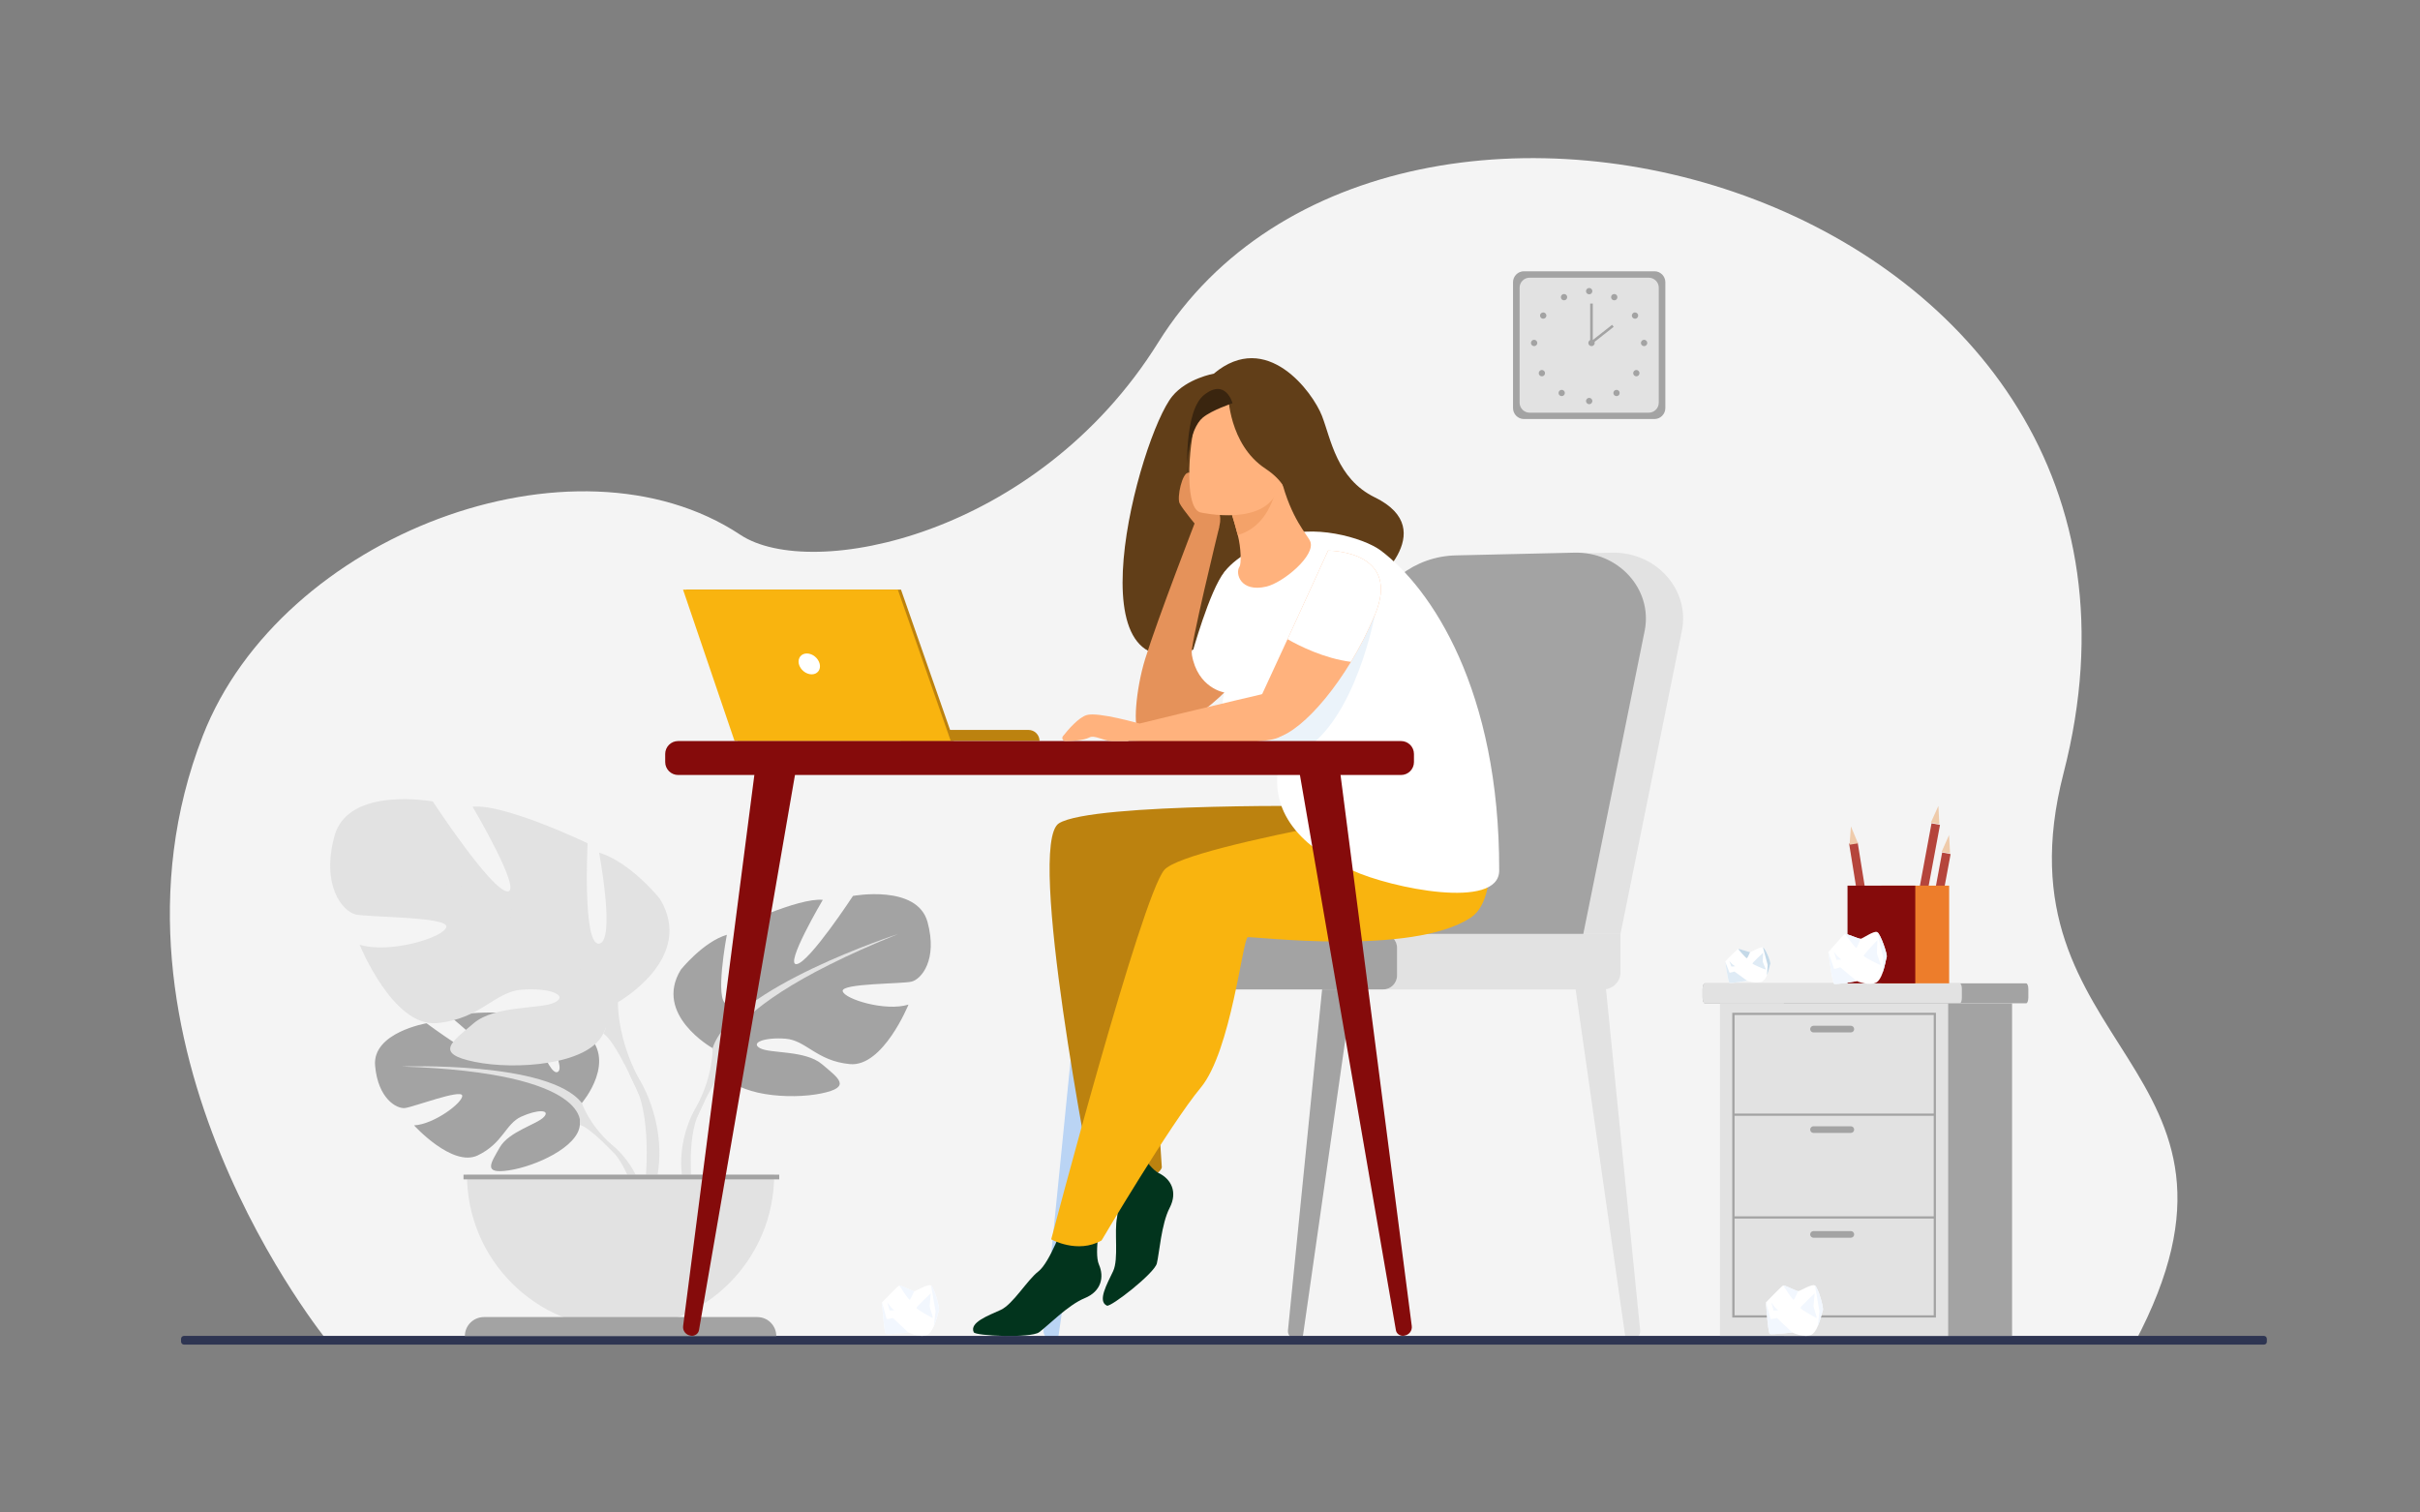 <?xml version="1.0" encoding="utf-8"?>
<!-- Generator: Adobe Illustrator 24.0.1, SVG Export Plug-In . SVG Version: 6.00 Build 0)  -->
<svg version="1.1" xmlns="http://www.w3.org/2000/svg" xmlns:xlink="http://www.w3.org/1999/xlink" x="0px" y="0px"
	 viewBox="0 0 3200 2000" style="enable-background:new 0 0 3200 2000;" xml:space="preserve">
<rect x="0" y="0" width="3200" height="2000" fill="#808080" stroke="none"/>
<style type="text/css">
	.st0{fill:#F4F4F4;}
	.st1{fill:#A3A3A3;}
	.st2{fill:#E2E2E2;}
	.st3{fill:#BAD4F4;}
	.st4{fill:#2E3552;}
	.st5{fill:#613E18;}
	.st6{fill:#E5925A;}
	.st7{fill:#BC820F;}
	.st8{fill:#02341D;}
	.st9{fill:#F9B40F;}
	.st10{fill:#FFFFFF;}
	.st11{fill:#EBF3FA;}
	.st12{fill:#FFB27D;}
	.st13{fill:#F4A269;}
	.st14{fill:#3A250F;}
	.st15{fill:#850B0B;}
	.st16{fill:#B5453C;}
	.st17{fill:#EFCBAB;}
	.st18{fill:#ED7D2B;}
	.st19{fill:#F2F7FE;}
	.st20{fill:#C4D9E8;}
	.st21{fill:#DFEBF5;}
	.st22{fill:none;}
</style>
<g id="illustration">
	<g>
		<path class="st0" d="M434.4,1775.1c0,0-324.8-395.4-166.1-802.5C371.8,707.2,759.9,561.8,979,707.2
			c93.3,61.9,392.6,2.1,552.5-254.3c310.6-498.2,1394.6-195.6,1197.2,569.3c-95.5,370.2,290.6,383.6,93.9,753.6L434.4,1775.1z"/>
		<g>
			<g>
				<path class="st1" d="M1715.4,1771.3h-0.8c-6.9-0.1-12.2-5.7-11.5-12.2l45.8-457.5l40,3.6l-65.8,459.9
					C1722.5,1768.7,1719.2,1771.3,1715.4,1771.3z"/>
			</g>
			<g>
				<path class="st2" d="M2156.5,1771.3h0.8c6.9-0.1,12.2-5.7,11.5-12.2l-45.8-457.5l-40,3.6l65.8,459.9
					C2149.3,1768.7,2152.6,1771.3,2156.5,1771.3z"/>
			</g>
			<g>
				<path class="st3" d="M1392.2,1771.3h-0.8c-6.9-0.1-12.2-5.7-11.5-12.2l45.8-457.5l40,3.6l-65.8,459.9
					C1399.3,1768.7,1396,1771.3,1392.2,1771.3z"/>
			</g>
			<path class="st2" d="M2142.8,1235l81.3-401.5c10.4-54.4-34.6-104.1-93.1-102.7l-156.8,3.6c-54.1,1.2-101.1,37.4-116.2,89.4
				l-119,411.3L2142.8,1235L2142.8,1235z"/>
			<path class="st1" d="M2093.6,1235l81.3-401.5c10.4-54.4-34.6-104.1-93.1-102.7l-156.8,3.6c-54.1,1.2-101.1,37.4-116.2,89.4
				l-119,411.3L2093.6,1235L2093.6,1235z"/>
			<path class="st2" d="M2120.1,1308.3h-620.4c-12.5,0-22.7-10.2-22.7-22.7v-27.9c0-12.5,10.2-22.7,22.7-22.7h643.1v50.6
				C2142.8,1298.1,2132.6,1308.3,2120.1,1308.3z"/>
			<path class="st1" d="M1829,1308.3h-395.5c-10,0-18.3-8.2-18.3-18.3v-36.7c0-10,8.2-18.3,18.3-18.3H1829c10,0,18.3,8.2,18.3,18.3
				v36.7C1847.3,1300,1839,1308.3,1829,1308.3z"/>
		</g>
		<path class="st4" d="M2993.7,1778H243.3c-2.2,0-3.9-1.8-3.9-3.9v-3.7c0-2.2,1.8-3.9,3.9-3.9h2750.3c2.2,0,3.9,1.8,3.9,3.9v3.7
			C2997.6,1776.3,2995.8,1778,2993.7,1778z"/>
		<path class="st5" d="M1587.7,855c-8.7-7.2,181.8-168,222.6-77.8c0,0,97.8-75.4,7.7-119.5c-50.7-24.8-58-77.1-70-107.9
			c-12-30.8-72.8-114.6-143-55.7c0,0-35.6,6.3-54.8,29.8C1506.6,577.2,1409.6,933.8,1587.7,855z"/>
		<path class="st6" d="M1710.9,794.2c0,0-33.1,59.6-79.6,109c-24.5,26.1-52.8,49.4-81.8,59.5c-14.2,5-28.5,6.8-42.7,4.3
			c-9.1-1.6-5.1-55.1,7.5-95.8c16.6-53.6,68.3-186.8,68.3-186.8l29.6,12.6c0,0-41.1,167.7-36.2,168.4l43.4-109.9L1710.9,794.2z"/>
		<path class="st7" d="M1774.1,1066c0,0-329.9-5.2-373.9,22.7c-44,28,44,475,44,475s85.3,2.7,92.1-19.9c0,0-15.3-209.4-1.9-245.6
			s5.1-86.3,5.1-86.3s166.9,25.5,219.9,12.9C1812.4,1212.3,1774.1,1066,1774.1,1066z"/>
		<g id="foot_1_">
			<g>
				<path id="foot_14_" class="st8" d="M1462.3,1541c0,0,18.8,50.3,14.8,68.9s2.4,54.8-5.2,71s-21.3,39.7-8.2,45.6
					c5,2.3,62.7-42.6,66-55.8c3.3-13.2,5.9-52.2,16.9-73.4s1.8-38.3-14.2-46c-16-7.8-38.3-50.4-38.3-50.4L1462.3,1541z"/>
			</g>
		</g>
		<path class="st8" d="M1406.3,1619c0,0-18.1,50.5-33.2,62.2s-33.5,43.4-49.8,50.9s-41.8,16.6-35.7,29.6c2.3,4.9,75.4,8,86.4,0
			c11.1-8,38.2-36.1,60.3-45.1s26-28.1,18.9-44.3c-7.2-16.3,3.3-63.2,3.3-63.2L1406.3,1619z"/>
		<path class="st9" d="M1961.2,1054.2c0,0-391.5,61.3-421.6,96.1c-30.2,34.8-149.6,488.5-149.6,488.5s34.9,19.6,66.6,1.5
			c0,0,90.9-153.8,131.1-202s55.6-197.5,62.2-199s217.3,25.4,294.9-25.9C1990.5,1183.1,1961.2,1054.2,1961.2,1054.2z"/>
		<path class="st10" d="M1826,728.1c-23.1-17.4-92.6-36.6-136.1-17c-20.6,9.3-51.8,21.4-70.5,44.6c-20.2,25.1-43.4,109.9-43.4,109.9
			c7.6,44.7,43.1,50.1,43.1,50.1l0,0c-20.8,78.6,77.2,58.1,70.8,101.7c-11,76.1,60.1,116,98.9,133.8c50.8,23.2,193.4,52.5,193.6,0
			C1983,912.2,1892.4,778.1,1826,728.1z"/>
		<path class="st11" d="M1818.1,812.8c0,0-25.7,138.9-95.4,179.6h-65.6l69.2-86.5L1818.1,812.8z"/>
		<g>
			<path class="st6" d="M1584.8,698.6c0,0-21.3-25.4-25-33.1c-3.7-7.7,3.3-40.8,11.9-40.6c5.5,0.1,12.2,20.2,18.2,27.5
				s32,17.7,21,48.3C1609.7,704.1,1584.8,698.6,1584.8,698.6z"/>
		</g>
		<g>
			<path class="st12" d="M1639,749.3c-6,9,1.3,34.3,35.4,26.4c22.4-5.2,65.9-41.4,58.1-59.9c-3.7-8.8-25.2-29.4-38.6-83.1l-3.9,1.9
				l-65.6,31.3c0,0,7.1,21.3,12.4,41.8C1641.1,724.7,1641.5,745.6,1639,749.3z"/>
			<path class="st13" d="M1624.3,665.7c0,0,7.1,21.3,12.4,41.8c38.4-10.9,49.8-51.4,53.2-73.1L1624.3,665.7z"/>
			<path class="st12" d="M1587,677.5c0,0,91.9,21.3,104.3-36.1c12.4-57.4,32.6-93.4-25.5-109.4c-58.2-16-74.3,3.4-83.1,21.6
				C1573.8,571.7,1563.4,670.5,1587,677.5z"/>
			<path class="st5" d="M1624,521.5c0,0,0.6,66.1,49.3,98.2c28.5,18.8,29.8,38,29.8,38s16.9-56.6,19.5-99.1
				C1722.7,558.6,1650,493.5,1624,521.5z"/>
			<path class="st14" d="M1629.8,533.2c0,0-27.2,9-39.3,19c-17.9,14.8-22.6,63-20.4,75c0,0-4.9-83.7,22.1-105
				C1620.8,499.5,1629.8,533.2,1629.8,533.2z"/>
		</g>
		<path class="st12" d="M1818.1,812.9c-9.4,22.3-20.2,43.3-31.7,62.3c-43.9,72.5-97.5,116.3-116.9,95.9c-5.4-5.6-18.9-13.9-4.7-44.2
			c10.9-23.5,24.4-52.8,37.7-81.7c27.4-59.5,53.6-117.1,53.6-117.1C1764.5,728.1,1852.4,731.1,1818.1,812.9z"/>
		<path class="st12" d="M1726.3,905.9c-3-1.8-168.4,38.4-219.6,50.9c-9.4,2.3-15,3.7-15,3.7v19.3c0,0,171.1,8,197.9-4.2
			c26.7-12.3,52.2-40.8,52.2-40.8L1726.3,905.9z"/>
		<path class="st10" d="M1818.1,812.9c-9.4,22.3-20.2,43.3-31.7,62.3c-35.7-4.6-68.7-21.3-83.9-30c27.4-59.5,53.6-117.1,53.6-117.1
			C1764.5,728.1,1852.4,731.1,1818.1,812.9z"/>
		<g>
			<path class="st7" d="M1190.9,979.8h183.7l0,0c0-8.1-6.6-14.6-14.6-14.6h-169.1V979.8z"/>
			<polygon class="st7" points="1191.4,779.7 907.4,779.7 975.5,979.8 1261.4,979.8 			"/>
			<polygon class="st9" points="903.2,779.7 971.3,979.8 1257.2,979.8 1187.2,779.7 			"/>
			<path class="st10" d="M1056.3,877.9c1.8,7.6,9.4,13.8,17,13.8s12.4-6.2,10.6-13.8s-9.4-13.8-17-13.8S1054.6,870.3,1056.3,877.9z"
				/>
		</g>
		<g>
			<path class="st1" d="M2251.4,1307.7v11.6c0,4.1,1.3,7.4,2.9,7.4h424.9c1.6,0,2.9-3.3,2.9-7.4v-11.6c0-4.1-1.3-7.4-2.9-7.4h-424.9
				C2252.7,1300.3,2251.4,1303.7,2251.4,1307.7z"/>
			<path class="st2" d="M2251.4,1307.7v11.6c0,4.1,1.2,7.4,2.7,7.4h337.4c1.5,0,2.7-3.3,2.7-7.4v-11.6c0-4.1-1.2-7.4-2.7-7.4h-337.4
				C2252.6,1300.3,2251.4,1303.7,2251.4,1307.7z"/>
			<rect x="2358.9" y="1326.8" class="st1" width="301.7" height="439.7"/>
			<rect x="2274.4" y="1326.8" class="st2" width="301.7" height="439.7"/>
			<g>
				<g>
					<path class="st1" d="M2290.6,1339.2h269.3v403h-269.3V1339.2z M2557,1342.1h-263.4v397.2H2557V1342.1z"/>
				</g>
				<g>
					<rect x="2292.1" y="1472.5" class="st1" width="266.4" height="2.9"/>
				</g>
				<g>
					<rect x="2292.1" y="1608.4" class="st1" width="266.4" height="2.9"/>
				</g>
				<path class="st1" d="M2398,1365.2h49.4c2.4,0,4.4-2,4.4-4.4l0,0c0-2.4-2-4.4-4.4-4.4H2398c-2.4,0-4.4,2-4.4,4.4l0,0
					C2393.6,1363.2,2395.6,1365.2,2398,1365.2z"/>
				<path class="st1" d="M2398,1498.1h49.4c2.4,0,4.4-2,4.4-4.4l0,0c0-2.4-2-4.4-4.4-4.4H2398c-2.4,0-4.4,2-4.4,4.4l0,0
					C2393.6,1496.1,2395.6,1498.1,2398,1498.1z"/>
				<path class="st1" d="M2398,1636.7h49.4c2.4,0,4.4-2,4.4-4.4l0,0c0-2.4-2-4.4-4.4-4.4H2398c-2.4,0-4.4,2-4.4,4.4l0,0
					C2393.6,1634.7,2395.6,1636.7,2398,1636.7z"/>
			</g>
		</g>
		<g>
			<path class="st1" d="M2187.7,554.1h-172.6c-7.9,0-14.4-6.5-14.4-14.4V373.1c0-7.9,6.5-14.4,14.4-14.4h172.6
				c7.9,0,14.4,6.5,14.4,14.4v166.6C2202.1,547.6,2195.6,554.1,2187.7,554.1z"/>
			<path class="st2" d="M2180.2,545.7h-157.6c-7.2,0-13.2-5.9-13.2-13.2V380.4c0-7.2,5.9-13.2,13.2-13.2h157.6
				c7.2,0,13.2,5.9,13.2,13.2v152.1C2193.4,539.7,2187.5,545.7,2180.2,545.7z"/>
			<g>
				<g>
					<path class="st1" d="M2097.2,385c0-2.3,1.9-4.2,4.2-4.2s4.2,1.9,4.2,4.2s-1.9,4.2-4.2,4.2
						C2099.1,389.2,2097.2,387.3,2097.2,385z"/>
					<path class="st1" d="M2130.9,390.9c1.1-2,3.7-2.7,5.7-1.6s2.7,3.7,1.6,5.7c-1.1,2-3.7,2.7-5.7,1.6S2129.8,392.9,2130.9,390.9z"
						/>
					<path class="st1" d="M2159.7,413.8c1.9-1.2,4.5-0.7,5.8,1.2s0.7,4.5-1.2,5.8c-1.9,1.2-4.5,0.7-5.8-1.2
						C2157.2,417.7,2157.8,415.1,2159.7,413.8z"/>
					<path class="st1" d="M2174,449.3c2.3,0,4.2,1.9,4.2,4.2s-1.9,4.2-4.2,4.2s-4.2-1.9-4.2-4.2S2171.7,449.3,2174,449.3z"/>
					<path class="st1" d="M2166.7,490.5c1.6,1.6,1.6,4.3,0,5.9s-4.3,1.6-5.9,0c-1.6-1.6-1.6-4.3,0-5.9
						C2162.4,488.8,2165.1,488.8,2166.7,490.5z"/>
					<path class="st1" d="M2140.5,516.7c1.6,1.6,1.6,4.3,0,5.9c-1.6,1.6-4.3,1.6-5.9,0c-1.6-1.6-1.6-4.3,0-5.9
						C2136.3,515.1,2138.9,515.1,2140.5,516.7z"/>
					<path class="st1" d="M2097.2,530.3c0-2.3,1.9-4.2,4.2-4.2s4.2,1.9,4.2,4.2s-1.9,4.2-4.2,4.2
						C2099.1,534.4,2097.2,532.6,2097.2,530.3z"/>
				</g>
				<g>
					<path class="st1" d="M2071.8,390.9c-1.1-2-3.7-2.7-5.7-1.6s-2.7,3.7-1.6,5.7c1.1,2,3.7,2.7,5.7,1.6S2072.9,392.9,2071.8,390.9z
						"/>
					<path class="st1" d="M2042.9,413.8c-1.9-1.2-4.5-0.7-5.8,1.2s-0.7,4.5,1.2,5.8c1.9,1.2,4.5,0.7,5.8-1.2
						C2045.4,417.7,2044.9,415.1,2042.9,413.8z"/>
					<path class="st1" d="M2028.6,449.3c-2.3,0-4.2,1.9-4.2,4.2s1.9,4.2,4.2,4.2c2.3,0,4.2-1.9,4.2-4.2S2030.9,449.3,2028.6,449.3z"
						/>
					<path class="st1" d="M2035.9,490.5c-1.6,1.6-1.6,4.3,0,5.9s4.3,1.6,5.9,0s1.6-4.3,0-5.9
						C2040.2,488.8,2037.6,488.8,2035.9,490.5z"/>
					<path class="st1" d="M2062.1,516.7c-1.6,1.6-1.6,4.3,0,5.9c1.6,1.6,4.3,1.6,5.9,0c1.6-1.6,1.6-4.3,0-5.9
						S2063.8,515.1,2062.1,516.7z"/>
				</g>
			</g>
			<g>
				<path class="st1" d="M2100.3,453.5c0-2.3,1.9-4.2,4.2-4.2s4.2,1.9,4.2,4.2s-1.9,4.2-4.2,4.2
					C2102.1,457.7,2100.3,455.8,2100.3,453.5z"/>
				<g>
					
						<rect x="2100.3" y="440.9" transform="matrix(0.787 -0.618 0.618 0.787 178.671 1402.206)" class="st1" width="35.1" height="3.4"/>
				</g>
			</g>
		</g>
		<g>
			<g>
				<path class="st1" d="M769.4,1458.5c0,0,49.4-57.7,3-94.3c0,0-33.9-20.5-61.5-18.9c0,0,39.2,65.7,26.5,72.2s-38.4-76.3-38.4-76.3
					s-77.1-7.5-101.9,4.4c0,0,65.9,54,52,57.2s-85.1-49.7-85.1-49.7s-71.8,12.2-68,56s28.6,57.3,39.4,56.1s74.5-25.4,75.8-16.5
					s-36.9,38-63.7,39.4c0,0,50.6,55.8,84.2,39.7c33.6-16.1,36.5-41.6,57.5-51.2s38.9-9.6,30.2,0.2c-8.7,9.8-46.6,19.3-58.6,40.5
					s-22.7,35.5,12.1,30.3s91.4-30.7,93.8-59.9C769.4,1458.5,769.4,1458.5,769.4,1458.5z"/>
				<g>
					<g>
						<path class="st2" d="M531.3,1410.3c0,0,195-7.5,238,48.2c0,0,9.5,28.5,38.8,54.5l4.6,12.4c0,0-33.8-35.6-45.9-37.8
							C766.9,1487.7,785.8,1418.6,531.3,1410.3z"/>
						<path class="st2" d="M808.2,1513c0,0,41.8,30.9,44.8,86.2l-7.6,0.7c0,0-13.4-57.2-37.5-79.5S808.2,1513,808.2,1513z"/>
					</g>
				</g>
			</g>
			<g>
				<path class="st1" d="M942.3,1386c0,0-78.7-44-42-103.8c0,0,29.4-36.7,60.8-46.1c0,0-16.8,89.1,0,91.2s11.5-100.7,11.5-100.7
					s82.9-39.9,115.4-36.7c0,0-51.4,87-34.6,85c16.8-2.1,74.5-90.2,74.5-90.2s85-15.7,98.6,34.6s-8.4,75.5-21,78.7
					s-93.3,2.1-91.2,12.6c2.1,10.5,56.6,27.3,87,17.8c0,0-33.6,82.9-77.6,78.7s-57.7-31.5-85-33.6c-27.3-2.1-47.2,5.2-33.6,12.6
					c13.6,7.3,59.8,2.4,81.8,21.1s39.9,30.3-1,38.7s-114.3,3.1-129-28.3S942.3,1386,942.3,1386z"/>
				<g>
					<g>
						<path class="st2" d="M1187.7,1235c0,0-220.2,71.3-245.4,151c0,0,1,35.7-21,76.6v15.7c0,0,23.1-53.5,35.7-60.8
							C956.9,1417.5,907.6,1348.2,1187.7,1235z"/>
						<path class="st2" d="M921.3,1462.6c0,0-34,51.6-14.6,114.4l8.7-2.3c0,0-8.5-69.2,9.3-103.9
							C942.5,1435.9,921.3,1462.6,921.3,1462.6z"/>
					</g>
				</g>
			</g>
			<g>
				<path class="st2" d="M817.1,1325.2c0,0,103.7-58.1,55.3-136.9c0,0-38.7-48.4-80.2-60.8c0,0,22.1,117.5,0,120.3
					S777,1115.1,777,1115.1s-109.2-52.5-152.1-48.4c0,0,67.7,114.7,45.6,112c-22.1-2.8-98.2-118.9-98.2-118.9s-112-20.7-130,45.6
					c-18,66.4,11.1,99.5,27.6,103.7c16.6,4.1,123,2.8,120.3,16.6c-2.8,13.8-74.7,35.9-114.7,23.5c0,0,44.2,109.2,102.3,103.7
					s76-41.5,112-44.2c35.9-2.8,62.2,6.9,44.2,16.6s-78.8,3.2-107.8,27.9c-29,24.7-52.5,39.9,1.4,50.9c53.9,11.1,150.7,4.1,170-37.3
					C817.1,1325.2,817.1,1325.2,817.1,1325.2z"/>
				<g>
					<path class="st2" d="M493.6,1126.2c0,0,290.3,94,323.5,199.1c0,0-1.4,47,27.6,100.9v20.7c0,0-30.4-70.5-47-80.2
						C797.8,1366.7,862.7,1275.5,493.6,1126.2z"/>
					<path class="st2" d="M844.8,1426.2c0,0,44.8,68,19.2,150.8l-11.5-3.1c0,0,11.2-91.2-12.2-137
						C816.8,1391,844.8,1426.2,844.8,1426.2z"/>
				</g>
			</g>
			<path class="st2" d="M820.6,1756.4c-112.2,0-203.1-90.9-203.1-203.1h406.2C1023.7,1665.5,932.8,1756.4,820.6,1756.4z"/>
			<path class="st1" d="M614.7,1766.7h411.8l0,0c0-13.8-11.2-25.1-25.1-25.1H639.8C625.9,1741.7,614.7,1752.9,614.7,1766.7
				L614.7,1766.7z"/>
			<rect x="612.9" y="1553.3" class="st1" width="417.5" height="6.2"/>
		</g>
		<g>
			<g>
				<path class="st15" d="M896.7,1024.8h955.9c9.5,0,17.1-7.7,17.1-17.1V997c0-9.5-7.7-17.1-17.1-17.1H896.7
					c-9.5,0-17.1,7.7-17.1,17.1v10.7C879.6,1017.1,887.3,1024.8,896.7,1024.8z"/>
				<g>
					<path class="st15" d="M913.9,1766.3l-0.5-0.1c-6.4-0.8-10.9-6.5-10.1-12.7l97.1-751.2l54.4,1.6l-130.5,754.9
						C923.5,1763.6,918.9,1766.9,913.9,1766.3z"/>
				</g>
				<g>
					<path class="st15" d="M1856.2,1766.3l0.5-0.1c6.4-0.8,10.9-6.5,10.1-12.7l-97.1-751.2l-54.4,1.6l130.5,754.9
						C1846.5,1763.6,1851.2,1766.9,1856.2,1766.3z"/>
				</g>
			</g>
		</g>
		<g>
			<g>
				
					<rect x="2456.1" y="1115.2" transform="matrix(0.987 -0.159 0.159 0.987 -156.357 405.423)" class="st16" width="11.4" height="134.1"/>
				<polygon class="st17" points="2447.5,1092.8 2445.7,1117 2456.9,1115.2 				"/>
			</g>
			<g>
				
					<rect x="2493.8" y="1187.7" transform="matrix(0.183 -0.983 0.983 0.183 919.71 3493.155)" class="st16" width="134.1" height="11.4"/>
				<polygon class="st17" points="2577.3,1104.2 2567.4,1126.4 2578.6,1128.5 				"/>
			</g>
			<g>
				
					<rect x="2479.6" y="1149" transform="matrix(0.183 -0.983 0.983 0.183 946.31 3447.716)" class="st16" width="134.1" height="11.4"/>
				<polygon class="st17" points="2563.2,1065.6 2553.2,1087.7 2564.4,1089.8 				"/>
			</g>
			<g>
				<rect x="2487.8" y="1171.1" class="st18" width="89.6" height="129.2"/>
				<rect x="2443" y="1171.1" class="st15" width="89.6" height="129.2"/>
			</g>
		</g>
		<g>
			<path class="st10" d="M2410.4,1732.8c-0.9,1.9-3,12.4-6.8,21l0,0c-2.2,5.2-5.1,9.7-8.6,11.3c-9.4,4.4-25.1-3.1-25.1-3.1
				s-27,3.1-29.6,1.9s-5.2-41.7-5.2-41.7s21-21.8,22.8-22.4c1.9-0.6,17.2,7.5,19.8,7.5s18-10,22.1-7.5
				C2404.1,1702.3,2411.9,1729.6,2410.4,1732.8z"/>
			<path class="st19" d="M2377.8,1707.2c0,0-4.7,10.6-6,11.5s-13.9-19-13.9-19C2359.9,1699.1,2375.2,1707.2,2377.8,1707.2z"/>
			<path class="st19" d="M2399.6,1710.2c0,0-19.2,17.7-18.9,19.4c0.3,1.7,20.7,13.5,21.5,13.1c0.7-0.4-4.4-13.9-4.1-16.2
				C2398.3,1724.3,2399.6,1710.2,2399.6,1710.2z"/>
			<path class="st19" d="M2410.4,1732.8c-0.9,1.9-3,12.4-6.8,21l0,0l0,0l2.3-19.8l-6-34.3
				C2404.1,1702.3,2411.9,1729.6,2410.4,1732.8z"/>
			<path class="st19" d="M2370,1762c0,0-27,3.1-29.6,1.9s-5.2-41.7-5.2-41.7s5.9,20.8,6,21.8s8.4-1.2,8.4-1.2L2370,1762z"/>
			<polygon class="st19" points="2342.2,1722.2 2345.2,1732.9 2351.3,1732.9 2346.8,1728.4 			"/>
		</g>
		<g>
			<path class="st10" d="M1241.6,1732.8c-0.9,1.9-3,12.4-6.8,21l0,0c-2.2,5.2-5.1,9.7-8.6,11.3c-9.4,4.4-25.1-3.1-25.1-3.1
				s-27,3.1-29.6,1.9s-5.2-41.7-5.2-41.7s21-21.8,22.8-22.4c1.9-0.6,17.2,7.5,19.8,7.5c2.6,0,18-10,22.1-7.5
				C1235.2,1702.3,1243.1,1729.6,1241.6,1732.8z"/>
			<path class="st19" d="M1209,1707.2c0,0-4.7,10.6-6,11.5s-13.9-19-13.9-19C1191,1699.1,1206.4,1707.2,1209,1707.2z"/>
			<path class="st19" d="M1230.8,1710.2c0,0-19.2,17.7-18.9,19.4c0.3,1.7,20.7,13.5,21.5,13.1s-4.4-13.9-4.1-16.2
				S1230.8,1710.2,1230.8,1710.2z"/>
			<path class="st19" d="M1241.6,1732.8c-0.9,1.9-3,12.4-6.8,21l0,0l0,0l2.3-19.8l-6-34.3
				C1235.2,1702.3,1243.1,1729.6,1241.6,1732.8z"/>
			<path class="st19" d="M1201.1,1762c0,0-27,3.1-29.6,1.9s-5.2-41.7-5.2-41.7s5.9,20.8,6,21.8s8.4-1.2,8.4-1.2L1201.1,1762z"/>
			<polygon class="st19" points="1173.3,1722.2 1176.3,1732.9 1182.5,1732.9 1177.9,1728.4 			"/>
		</g>
		<g>
			<path class="st10" d="M2494.8,1265.5c-0.8,2-2.4,12.8-5.7,21.7l0,0c-2,5.4-4.6,10.1-8.1,12c-9.3,5-25.7-1.8-25.7-1.8
				s-27.2,4.7-29.9,3.6s-7.7-42.1-7.7-42.1s20.1-23.3,21.9-24c1.9-0.7,17.9,6.6,20.6,6.5c2.7-0.1,17.7-11.2,22-8.9
				C2486.6,1234.8,2496.1,1262.2,2494.8,1265.5z"/>
			<path class="st19" d="M2460.2,1241.4c0,0-4.2,11-5.4,12c-1.3,1-15.1-18.5-15.1-18.5C2441.5,1234.2,2457.6,1241.5,2460.2,1241.4z"
				/>
			<path class="st19" d="M2482.5,1243.2c0,0-18.5,19.1-18.1,20.8s21.8,12.5,22.5,12.1s-5.2-13.9-5.1-16.2
				S2482.5,1243.2,2482.5,1243.2z"/>
			<path class="st19" d="M2494.8,1265.5c-0.8,2-2.4,12.8-5.7,21.7l0,0l0,0l1.2-20.2l-8-34.5
				C2486.6,1234.8,2496.1,1262.2,2494.8,1265.5z"/>
			<path class="st19" d="M2455.3,1297.5c0,0-27.2,4.7-29.9,3.6s-7.7-42.1-7.7-42.1s7.1,20.7,7.3,21.8s8.5-1.7,8.5-1.7L2455.3,1297.5
				z"/>
			<polygon class="st19" points="2424.9,1258.6 2428.5,1269.3 2434.8,1268.9 2429.9,1264.6 			"/>
		</g>
		<g>
			<path class="st10" d="M2340.9,1274.8c-0.7,1.4-1.9,8.6-4.4,14.8l0,0c-1.5,3.7-3.6,6.9-6.3,8.2c-7.2,3.5-19.9-0.9-19.9-0.9
				s-21.1,3.5-23.2,2.8c-2.1-0.7-5.9-28.3-5.9-28.3s15.6-16,17-16.5s13.9,4.3,16,4.1c2.1-0.1,13.7-7.8,17.1-6.2
				C2334.6,1254.2,2342,1272.6,2340.9,1274.8z"/>
			<path class="st20" d="M2314.2,1258.9c0,0-3.2,7.5-4.2,8.2s-11.7-12.3-11.7-12.3C2299.6,1254.3,2312.1,1259,2314.2,1258.9z"/>
			<path class="st21" d="M2331.4,1259.9c0,0-14.3,13.1-14.1,14.2s16.9,8.2,17.5,7.9c0.6-0.3-4-9.3-3.9-10.9
				C2331,1269.6,2331.4,1259.9,2331.4,1259.9z"/>
			<path class="st20" d="M2340.9,1274.8c-0.7,1.4-1.9,8.6-4.4,14.8l0,0l0,0l0.9-13.7l-6.2-23.2
				C2334.6,1254.2,2342,1272.6,2340.9,1274.8z"/>
			<path class="st21" d="M2310.3,1296.9c0,0-21.1,3.5-23.2,2.8c-2.1-0.7-5.9-28.3-5.9-28.3s5.5,13.9,5.7,14.6s6.6-1.3,6.6-1.3
				L2310.3,1296.9z"/>
			<polygon class="st21" points="2286.7,1270.9 2289.5,1278.1 2294.4,1277.8 2290.6,1275 			"/>
		</g>
	</g>
	<g id="palm">
		<path id="palm_1_" class="st12" d="M1506.7,956.8c0,0-54.5-15.7-69.6-11.3c-10.7,3.1-24.4,18.9-31.5,27.9
			c-2.1,2.6-0.2,6.5,3.2,6.5c9.1-0.1,23.9-0.7,31.6-4.7c7.3-3.8,18.1,4.6,30.2,4.7c9.3,0,21.2,0,21.2,0L1506.7,956.8z"/>
	</g>
	<g id="mins_3_" class="mins">
		<rect id="mins_1_" x="2102.7" y="401.4" class="st1" width="3.5" height="52.1"/>
		<rect id="mins_2_" x="2102.7" y="452.8" class="st22" width="3.5" height="52.1"/>
	</g>
</g>
<g id="Layer_1">
</g>
</svg>

